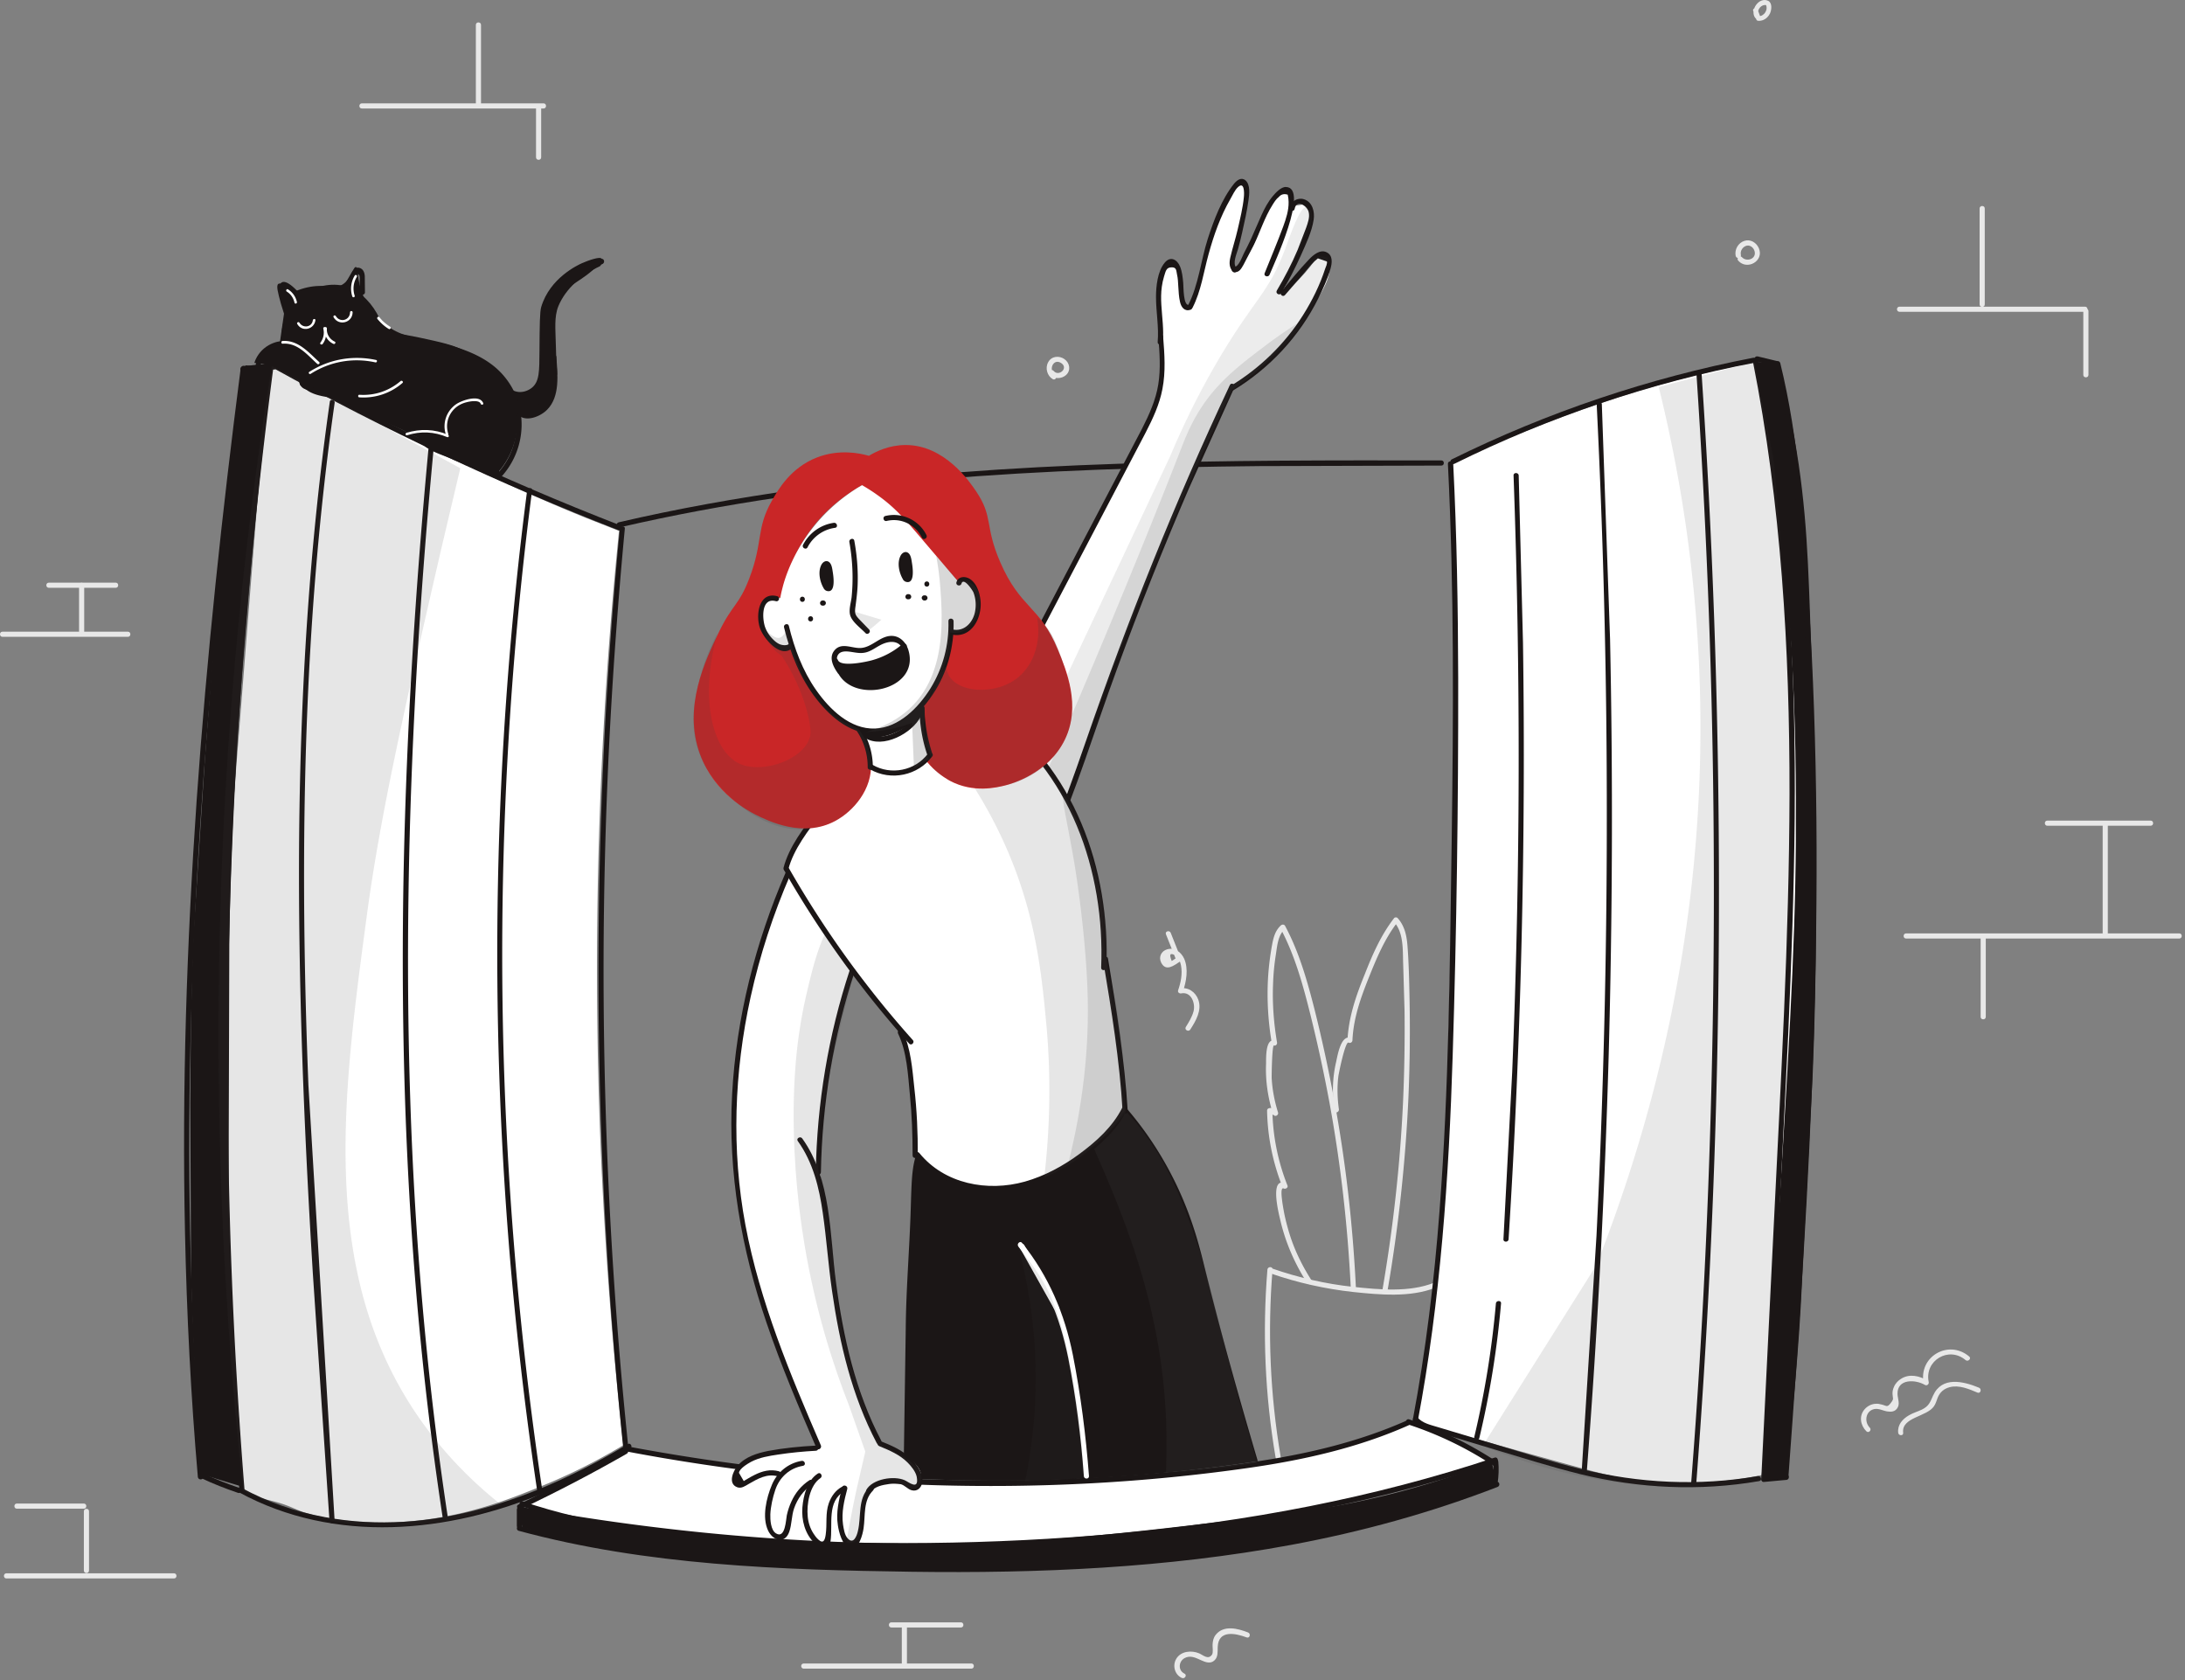 <svg xmlns="http://www.w3.org/2000/svg" width="610" height="469" fill="none"  xmlns:v="https://vecta.io/nano"><rect width="100%" height="100%" fill="#808080" stroke="none"/><style><![CDATA[.B{fill:#fff}.C{fill:#1b1616}.D{fill:#3f3f3f}.E{opacity:.13}]]></style><g fill="#e8e8e8"><path d="M532.131 261.99h76.276c.91 0 .91-1.435 0-1.435h-76.276c-.91 0-.91 1.435 0 1.435z"/><path d="M552.947 261.655v22.203c0 .909 1.435.909 1.435 0v-22.203c0-.91-1.435-.91-1.435 0zm35.506-.719v-31.008c0-.909-1.435-.909-1.435 0v31.008c0 .957 1.435.957 1.435 0z"/><path d="M571.561 230.504h28.855c.91 0 .91-1.436 0-1.436h-28.855c-.909 0-.909 1.436 0 1.436zM552.66 58.187v26.797c0 .909 1.435.909 1.435 0V58.187c0-.909-1.435-.909-1.435 0z"/><path d="M530.313 87.04h51.776c.909 0 .909-1.436 0-1.436h-51.776c-.958 0-.958 1.436 0 1.436z"/><path d="M581.61 86.85v17.801c0 .909 1.436.909 1.436 0V86.85c0-.909-1.436-.909-1.436 0zM101.029 30.288h50.723c.909 0 .909-1.436 0-1.436h-50.723c-.91 0-.957 1.436 0 1.436z"/><path d="M149.646 30.145v13.782c0 .909 1.436.909 1.436 0V30.145c0-.957-1.436-.957-1.436 0zm-15.36-1.149V6.936c0-.909-1.436-.909-1.436 0v22.06c0 .957 1.436.957 1.436 0zM.682 177.77H35.71c.909 0 .909-1.436 0-1.436H.682c-.909 0-.909 1.436 0 1.436z"/><path d="M22.072 163.367v12.921c0 .909 1.436.909 1.436 0v-12.921c0-.909-1.436-.909-1.436 0z"/><path d="M13.65 164.083h18.662c.909 0 .909-1.436 0-1.436H13.65c-.957 0-.957 1.436 0 1.436zm210.742 301.712h46.8c.909 0 .909-1.436 0-1.436h-46.8c-.957 0-.957 1.436 0 1.436z"/><path d="M253.199 464.357V454.26c0-.909-1.435-.909-1.435 0v10.097c0 .957 1.435.957 1.435 0z"/><path d="M248.844 454.309h19.429c.909 0 .909-1.436 0-1.436h-19.429c-.909 0-.909 1.436 0 1.436zM1.782 440.622h46.8c.909 0 .909-1.435 0-1.435h-46.8c-.909 0-.909 1.435 0 1.435zm21.63-18.757v16.557c0 .91 1.436.91 1.436 0v-16.557c0-.909-1.436-.909-1.436 0zm0-2.154H4.701c-.909 0-.909 1.436 0 1.436h18.71c.909 0 .909-1.436 0-1.436zm498.574-21.198c-1.579-1.579-1.196-4.641 1.244-5.168 1.292-.287 2.537.527 3.781.67.957.144 1.962.048 2.584-.813.957-1.244.191-2.68.143-4.068-.095-4.354 5.073-4.067 7.657-2.536.574.335 1.196-.239 1.052-.813-1.244-5.982 5.599-10.097 10.289-6.126.717.575 1.722-.43 1.005-1.004-5.791-4.881-14.26.095-12.681 7.56.335-.287.717-.526 1.052-.813-2.201-1.34-5.024-2.01-7.369-.527-.861.527-1.627 1.34-2.01 2.297-.287.67-.43 1.292-.382 2.01.047 1.292.478 1.196-.479 2.441-1.053 1.387-1.148.765-2.632.43-.526-.143-1.005-.239-1.579-.191-1.196.048-2.297.622-3.063 1.483-1.674 1.867-1.244 4.498.431 6.173.622.67 1.627-.335.957-1.005zm9.331 1.435c-.526-4.354 6.604-4.402 8.614-7.417.526-.766.717-1.627 1.052-2.44.622-1.484 1.723-2.441 3.35-2.872 2.632-.669 5.36.527 7.752 1.532.861.335 1.244-1.053.383-1.388-4.402-1.818-10.336-3.206-12.777 2.153-.861 1.914-1.148 2.967-3.158 3.972-1.196.574-2.44.909-3.589 1.579-1.818 1.053-3.254 2.68-3.015 4.881.096.909 1.532.909 1.388 0zM325.504 260.794l2.871 7.226c.096-.288.24-.527.335-.814l-1.579 1.053c-.813-1.914-.478-2.393 1.053-1.531.909.574 1.34 1.818 1.531 2.823.431 2.297-.048 4.689-.813 6.891-.192.574.383.957.861.861 2.871-.574 4.02 2.871 3.446 5.024-.431 1.58-1.292 2.967-2.154 4.355-.478.766.766 1.483 1.244.718 1.532-2.393 3.302-5.36 2.249-8.327-.813-2.201-2.823-3.588-5.168-3.158l.862.862c.957-2.776 1.579-6.269.383-9.092-.814-1.867-2.68-3.302-4.786-2.68-1.627.478-2.44 2.105-1.675 3.685 1.292 2.631 3.542.861 5.216-.24.24-.143.431-.526.335-.813l-2.871-7.226c-.287-.813-1.675-.478-1.34.383zm-30.913-156.19c-2.01-1.196-.574-4.737 1.675-3.254 2.153 1.436-.718 3.876-2.105 2.201-.575-.718-1.58.287-1.005 1.005 1.1 1.34 3.206 1.244 4.45.144 1.436-1.292 1.053-3.398-.431-4.451s-3.636-.861-4.546.862c-.909 1.627-.287 3.828 1.292 4.737.718.431 1.436-.766.67-1.244z"/><path d="M491.107 4.291c-.956-1.347.695-3.39 2.216-2.782-.13-.087-.26-.217-.391-.304.826 1.434-.391 3.39-1.999 3.303.217.174.435.304.608.478l-.825-2.26c-.305-.782-1.565-.435-1.261.348l.826 2.26c.087.304.304.478.609.478 1.39.087 2.607-.782 3.216-1.999.478-.956.739-2.955-.435-3.564-2.564-1.26-5.215 2.564-3.694 4.694.478.695 1.608.043 1.13-.652zm-5.106 66.815c-.239-1.101.574-2.297 1.675-2.536 1.005-.191 1.914.622 2.153 1.531.623 2.153-2.201 3.158-3.541 1.675-.622-.67-1.627.335-1.005 1.005 2.489 2.775 7.274.048 5.743-3.493-.67-1.579-2.345-2.584-4.02-2.058-1.77.574-2.823 2.44-2.44 4.259.287.909 1.674.526 1.435-.383zM330.672 467.18c-1.818-.861-1.675-3.349 0-4.306 1.627-.91 3.158-.096 4.642.574 1.244.574 2.68 1.1 3.78 0 1.005-.957.814-2.441.861-3.685.192-4.833 4.881-3.876 8.088-2.68.861.335 1.244-1.052.382-1.387-2.823-1.101-6.747-2.154-8.996.622-.67.813-.861 1.77-.909 2.775-.048.67.239 2.154-.144 2.776-1.052 1.579-2.488.143-3.589-.335-2.105-.909-5.12-.67-6.412 1.531-1.1 1.866-.431 4.402 1.531 5.312.862.43 1.58-.814.766-1.197zm23.161-112.786c-1.436 17.562-.67 35.171 2.296 52.542.144.909 1.532.526 1.388-.383-2.919-17.227-3.684-34.741-2.249-52.159.096-.909-1.34-.909-1.435 0z"/><path d="M354.79 355.494c7.465 2.584 15.169 4.307 23.017 5.168 7.369.766 15.839 1.579 22.921-1.196.861-.335.479-1.723-.383-1.388-6.891 2.728-15.265 1.914-22.538 1.149-7.705-.814-15.313-2.584-22.634-5.121-.91-.335-1.245 1.053-.383 1.388z"/><path d="M366.179 357.454c-2.489-3.876-4.546-7.992-5.982-12.394-.67-2.105-1.244-4.211-1.675-6.364-.239-1.292-.478-2.584-.622-3.876 0-.144-.526-3.541.479-3.063.478.239 1.292-.191 1.052-.813-2.631-6.652-4.067-13.638-4.211-20.816l-.717.718c.383.143.717.287 1.1.43.479.574 1.388-.048 1.197-.718-.957-3.062-1.58-6.22-1.771-9.474-.048-.766.096-9.379.622-9.236.574.144.957-.383.861-.861-.909-5.408-1.339-10.911-1.1-16.366a65.15 65.15 0 0 1 .766-8.087c.382-2.44.574-5.407 2.488-7.178l-1.149-.143c4.02 7.56 6.269 15.839 8.327 24.07 2.009 8.087 3.78 16.269 5.311 24.5 3.111 16.988 5.073 34.167 5.934 51.441.048.91 1.483.91 1.436 0-.862-17.37-2.824-34.693-5.982-51.824-1.579-8.518-3.397-16.987-5.503-25.409-2.058-8.087-4.307-16.127-8.278-23.544-.24-.431-.814-.43-1.149-.143-1.627 1.483-2.105 3.445-2.488 5.503-.527 2.919-.909 5.933-1.101 8.9-.383 6.221 0 12.442 1.053 18.615l.861-.862c-2.775-.765-2.44 5.216-2.488 6.556-.191 4.69.526 9.379 1.914 13.877.383-.239.814-.478 1.196-.717-.622-.718-1.148-.957-2.105-.862-.383.048-.718.287-.718.718.144 7.274 1.579 14.404 4.259 21.199.335-.287.718-.527 1.053-.814-4.786-2.297-2.01 8.518-1.627 10.145 1.435 6.221 4.019 12.154 7.465 17.514.574.861 1.818.143 1.292-.622z"/><path d="M373.787 309.651c-.431-3.063-.526-6.173-.143-9.236.095-.765 1.914-9.762 2.823-9.379a.75.75 0 0 0 1.1-.622c.288-6.125 2.202-11.58 4.451-17.227 2.249-5.598 4.45-11.006 8.183-15.839h-1.005c2.727 3.111 2.392 7.848 2.536 11.724l.383 13.064c.095 8.565-.048 17.131-.431 25.696-.814 17.514-2.776 34.981-5.742 52.255-.144.91 1.244 1.292 1.387.383 3.111-17.992 5.073-36.224 5.886-54.504a440.59 440.59 0 0 0 .287-27.563c-.095-4.594-.191-9.187-.526-13.781-.191-3.015-.67-5.982-2.775-8.327-.24-.287-.766-.287-1.005 0-3.685 4.786-5.982 10.049-8.183 15.648-2.441 6.03-4.498 11.868-4.833 18.471.383-.191.718-.43 1.1-.622-2.919-1.292-3.876 4.929-4.259 6.604-1.052 4.498-1.148 9.044-.478 13.59-.048.957 1.34.574 1.244-.335zM356.8 408.132a71.86 71.86 0 0 0 46.034-.67c.861-.287.478-1.675-.383-1.388a70.83 70.83 0 0 1-45.269.67c-.909-.287-1.292 1.101-.382 1.388z"/><path d="M400.537 358.987l1.723 23.256c.526 7.896.717 15.887-.575 23.735-.143.909 1.244 1.292 1.388.382 1.292-7.704 1.196-15.456.67-23.208l-1.771-24.165c-.047-.91-1.483-.91-1.435 0z"/></g><path d="M145 420.421l29.334-15.63 18.472 2.82c15.122 2.103 39.479 5.497 70.297 6.405s53.931-1.052 62.736-1.912c21.199-2.007 34.024-4.732 44.504-7.552 9.523-2.581 17.371-5.401 22.969-7.552a105.69 105.69 0 0 1 15.17 6.405c3.111 1.625 5.982 3.298 8.518 4.971-8.996 2.581-21.103 5.879-35.507 9.225-30.34 7.074-53.596 10.42-58.478 11.137-27.898 3.967-67.665 9.559-117.672 3.776A390.01 390.01 0 0 1 145 420.421z" class="B"/><g class="C"><path d="M145 420.544l.764 5.765c3.583.969 8.838 2.352 15.334 3.736 12.42 2.675 25.031 4.52 41.511 5.765 60.858 4.612 109.487.507 109.487.507 24.314-2.075 47.912-4.197 78.389-12.775 11.465-3.228 20.827-6.503 27.515-9.039L416.424 408a232.56 232.56 0 0 1-8.026 2.998c-23.024 8.117-41.989 10.792-58.899 12.775-37.164 4.427-55.746 6.595-83.022 7.01-31.05.507-72.705-1.291-121.477-10.239z"/><path d="M144.287 421.386v4.594c0 .909 1.436.909 1.436 0v-4.594c0-.957-1.436-.957-1.436 0z"/><path d="M144.813 427.321c35.746 9.666 73.071 10.91 109.869 11.436 35.363.479 70.966-1.052 105.802-7.513 19.62-3.636 38.952-8.948 57.615-16.174.861-.335.478-1.722-.383-1.387-32.923 12.776-67.903 19.284-103.074 22.012-35.459 2.727-71.253 2.105-106.711-.048-21.199-1.34-42.206-4.115-62.735-9.666-.909-.287-1.292 1.1-.383 1.34z"/><path d="M418.099 414.065c.287-2.01.383-4.068.191-6.077-.096-.91-1.531-.91-1.435 0 .143 1.914.143 3.828-.144 5.694-.143.861 1.244 1.292 1.388.383zm-272.663 7.179c10.049-4.786 19.906-9.906 29.573-15.457.813-.478.095-1.675-.718-1.244-9.666 5.503-19.524 10.671-29.573 15.456-.861.383-.144 1.627.718 1.245z"/><path d="M174.625 405.115c57.088 10.863 116.425 12.873 173.992 4.642 15.312-2.201 30.53-5.599 44.694-11.915.861-.383.096-1.627-.718-1.244-12.729 5.646-26.319 8.948-40.052 11.101-13.973 2.202-28.09 3.542-42.206 4.451a543.68 543.68 0 0 1-86.039-1.388c-16.557-1.579-32.97-3.972-49.288-7.034-.909-.144-1.292 1.244-.383 1.387z"/><path d="M393.024 397.602a99.04 99.04 0 0 1 23.974 11.581c.765.526 1.483-.718.718-1.244-7.561-4.977-15.696-8.901-24.309-11.724-.91-.287-1.292 1.1-.383 1.387z"/><path d="M145.531 420.476c16.892 5.694 34.502 8.374 52.207 9.809 17.945 1.436 36.033 1.867 54.025 1.867 35.746 0 71.588-2.441 106.807-8.853 20.002-3.637 39.813-8.566 59.098-15.026.861-.287.478-1.675-.383-1.387-33.927 11.293-69.195 17.896-104.797 21.15-35.411 3.254-71.204 3.446-106.711 1.34-20.289-1.244-40.626-3.78-59.959-10.288-.765-.287-1.148 1.101-.287 1.388zm27.563-273.284c58.476-13.542 118.674-16.509 178.49-17.083l50.819-.144c.909 0 .909-1.435 0-1.435-60.007-.096-120.301-.144-179.877 8.135-16.749 2.344-33.353 5.311-49.815 9.139-.909.24-.526 1.627.383 1.388z"/></g><path d="M405.433 128.861c.622 22.221 1.005 47.979.861 76.604-.096 16.631-.239 8.698-1.723 77.896-.861 39.855-1.101 54.861-3.924 77.895-1.819 15.005-4.02 27.335-5.647 35.698l34.456 9.557c15.984 4.445 20.243 5.639 26.608 6.547 9.858 1.338 21.87 1.529 35.748-1.29 5.121-41.863 7.944-77.561 9.571-104.896 5.839-96.054.383-140.306-1.722-155.838-2.872-20.931-6.413-38.135-9.141-50.034-10.241 1.959-18.568 4.062-24.406 5.639-20.052 5.496-35.94 11.947-49.244 17.395l-11.437 4.827zM74.984 102l-1.185 13.541-13.082 164.443c-1.327 31.182-1.422 76.381 5.166 132.594.521 1.145 1.469 2.718 3.176 4.005 2.228 1.669 4.266 1.621 8.295 2.766 3.176.906 4.835 1.812 6.352 2.384 4.361 1.716 14.125 3.671 26.544 3.194 17.822-.715 31.52-6.198 41.568-10.346 9.433-3.862 16.969-8.01 22.183-11.157-2.939-26.557-5.119-54.592-6.351-84.01a1218.44 1218.44 0 0 1 5.166-171.213l-9.101-3.576c-6.446-2.623-21.898-8.964-49.105-22.314-10.759-5.245-24.22-12.063-39.625-20.311z" class="B"/><g class="C"><path d="M490 101l2.367 12.702c1.287 7.401 4.168 24.925 6.278 47.941 2.161 23.97 2.676 44.599 2.727 61.025.155 33.329-1.183 57.777-4.682 114.791L492.007 413l6.278-.382c1.029-7.927 2.419-19.721 3.499-34.141.823-10.41 1.184-18.002 1.544-26.168l2.727-52.286c1.235-30.13.978-53.289.772-74.108-.154-14.373-.617-27.982-1.544-55.2-.669-18.527-1.338-34.953-5.866-56.297-1.184-5.444-2.316-9.98-3.139-13.084L490 101zm-421.535 1l-1.357 7.423c-1.498 9.146-1.872 16.042-2.012 18.293-1.03 16.282-3.089 24.232-6.084 60.388l-1.825 24.04-3.182 49.038c-.655 14.989-.749 25.572-.889 46.739l.234 48.799c.374 13.792 1.123 32.516 2.948 54.832L67.623 415c-.047-2.155-.187-6.034-.468-10.871-1.123-21.502-2.948-30.217-3.37-48.128-.14-5.507-.047-9.146 0-14.366l.234-78.873c.562-39.7 3.183-70.731 5.429-97.166 2.106-24.998 4.493-46.404 6.552-63.165L68.465 102zm335.756 27.487c1.771 35.123 1.532 70.343 1.053 105.466-.526 34.358-.765 68.812-3.397 103.122-1.484 19.524-3.829 39-7.465 58.285-.192.909 1.196 1.292 1.387.382 6.365-33.736 8.709-68.046 9.762-102.308 1.101-34.98 1.579-70.056 1.532-105.084-.048-19.955-.383-39.909-1.388-59.863-.096-.91-1.531-.91-1.484 0z"/><path d="M405.992 129.487c26.558-13.159 54.743-22.634 83.838-28.233.909-.191.526-1.579-.383-1.387-29.19 5.646-57.519 15.217-84.173 28.376-.813.431-.095 1.675.718 1.244z"/><path d="M489.351 100.822c7.896 39.766 10.288 80.392 10.24 120.875-.095 40.484-2.488 80.871-4.45 121.306l-3.445 69.865c-.048.909 1.388.909 1.435 0l6.078-123.794c1.818-40.484 2.967-81.062.239-121.498-1.531-22.538-4.259-44.981-8.661-67.089-.24-.957-1.627-.574-1.436.335zm-94.7 295.826c2.153 2.488 5.981 2.967 8.996 3.876l12.394 3.732c8.326 2.489 16.605 5.12 25.027 7.226 16.461 4.02 33.353 4.833 50.053 1.962.909-.144.527-1.531-.383-1.388-16.461 2.823-33.113 2.01-49.288-1.962-7.704-1.866-15.264-4.259-22.825-6.556l-17.227-5.168c-2.01-.622-4.259-1.052-5.694-2.727-.67-.67-1.675.335-1.053 1.005z"/><path d="M490.308 100.871l5.359 1.292c.91.239 1.292-1.149.383-1.388l-5.359-1.292c-.909-.191-1.292 1.196-.383 1.388z"/><path d="M495.572 101.685c4.785 19.332 6.077 39.526 7.465 59.384 1.435 20.29 2.201 40.627 2.536 61.012.574 40.435-.814 80.871-3.111 121.258l-4.594 68.621c-.047.909 1.388.909 1.436 0 3.015-40.675 5.742-81.35 7.034-122.12 1.292-40.674 1.197-81.445-1.387-122.119-1.388-22.108-2.632-44.79-7.944-66.371-.287-.957-1.675-.575-1.435.335z"/><path d="M492.461 413.682l6.269-.574c.909-.096.909-1.531 0-1.435l-6.269.574c-.909.095-.909 1.531 0 1.435zM173.046 147.623a1285.65 1285.65 0 0 0-5.742 99.725c-.622 33.449.048 66.945 2.058 100.346 1.1 18.758 2.679 37.469 4.594 56.131.095.909 1.531.909 1.435 0-3.445-33.114-5.599-66.371-6.46-99.676-.861-33.449-.431-66.946 1.34-100.347a1380.4 1380.4 0 0 1 4.163-56.179c.144-.909-1.292-.909-1.388 0z"/><path d="M76.384 102.785c31.056 17.275 63.309 32.396 96.423 45.269.861.335 1.244-1.053.383-1.388-33.019-12.824-65.127-27.898-96.088-45.125-.814-.478-1.531.766-.718 1.244z"/><path d="M74.901 102.449c-5.312 40.484-8.996 81.206-11.006 122.024s-2.297 81.684-.957 122.502a1498.43 1498.43 0 0 0 3.876 68.716c.096.91 1.531.91 1.436 0-3.254-40.722-4.785-81.588-4.689-122.406.096-40.866 1.914-81.684 5.359-122.407 1.962-22.873 4.45-45.651 7.417-68.429.096-.909-1.34-.909-1.436 0z"/><path d="M66.766 416.6c26.654 14.499 58.572 11.389 85.656-.096 8.135-3.445 15.983-7.608 23.544-12.154.765-.479.047-1.723-.718-1.244-25.218 15.265-54.791 25.936-84.603 20.385-8.087-1.484-15.935-4.211-23.161-8.135-.766-.431-1.531.813-.718 1.244z"/><path d="M56.191 412.629c3.35 1.579 6.795 2.919 10.288 4.115.861.287 1.244-1.1.383-1.387-3.398-1.149-6.699-2.441-9.953-3.972-.861-.383-1.579.861-.718 1.244z"/><path d="M67.197 102.785c-5.168 40.1-9.475 80.296-12.298 120.636-2.775 40.148-4.115 80.392-3.254 120.636.479 22.777 1.627 45.555 3.589 68.237.096.909 1.531.909 1.436 0-3.445-40.244-4.45-80.631-3.493-121.019.909-40.244 3.685-80.44 7.656-120.54l7.8-67.998c.144-.862-1.292-.862-1.436.048z"/><path d="M68.01 103.789c2.776-.574 5.551-.766 8.422-.622.909.048.909-1.388 0-1.436-2.967-.143-5.886.096-8.805.67-.909.191-.526 1.579.383 1.388zm354.539 28.951c2.01 55.509 1.914 111.066-.383 166.575l-2.44 46.608c-.048.909 1.387.909 1.435 0 3.494-55.413 4.833-110.97 4.02-166.526l-1.196-46.657c-.048-.909-1.484-.909-1.436 0zm23.208-19.907c1.914 38.617 2.871 77.33 2.823 115.995a2344.28 2344.28 0 0 1-2.871 115.994l-4.115 65.51c-.048.909 1.388.909 1.436 0 2.966-38.569 4.976-77.186 6.077-115.851 1.053-38.665 1.196-77.377.383-116.042l-2.297-65.606c-.048-.909-1.484-.909-1.436 0zm27.85-8.517c2.68 40.148 4.307 80.392 4.738 120.683.43 40.436-.24 80.823-2.058 121.211-1.005 22.634-2.393 45.268-4.163 67.854-.048.91 1.387.91 1.435 0 3.063-40.148 5.073-80.392 5.886-120.636.814-40.387.527-80.822-.909-121.258-.814-22.634-1.962-45.268-3.493-67.902-.048-.909-1.484-.909-1.436.048zM417.62 363.867c-1.1 12.538-3.11 24.979-6.029 37.23-.191.909 1.148 1.292 1.388.382 2.966-12.393 4.976-24.931 6.077-37.612.096-.909-1.34-.909-1.436 0zM92.08 112.116c-5.742 40.148-8.183 80.727-8.566 121.258-.335 40.77 1.34 81.492 3.828 122.167l4.642 69.003c.048.909 1.484.909 1.436 0l-7.321-121.641c-1.579-40.483-1.818-81.062.526-121.545 1.34-23.017 3.541-46.034 6.795-68.859.191-.862-1.196-1.293-1.34-.383zm27.515 13.4c-3.636 38.808-6.077 77.76-6.89 116.76-.766 38.952.143 77.903 3.349 116.76 1.771 21.581 4.259 43.067 7.513 64.457.144.909 1.532.526 1.388-.383-5.838-38.569-9.188-77.521-10.432-116.521-1.244-38.473-.526-77.042 1.579-115.467 1.197-21.869 2.871-43.738 4.929-65.558.096-.957-1.34-.957-1.436-.048zm27.563 11.436c-4.69 36.224-7.417 72.687-8.135 109.199s.526 73.07 3.733 109.438c1.818 20.29 4.211 40.484 7.225 60.629.144.91 1.532.527 1.388-.382-5.407-36.081-8.853-72.401-10.336-108.817-1.484-36.32-.957-72.736 1.483-109.056a1006.2 1006.2 0 0 1 6.03-61.059c.191-.862-1.244-.862-1.388.048z"/></g><g class="D"><path opacity=".12" d="M463.078 108.032a398.98 398.98 0 0 1 11.158 75.53c3.623 72.421-13.574 131.592-28.548 169.573L414 403.504c10.289 4.401 25.553 9.519 44.585 11.05 13.139 1.052 24.539.096 33.427-1.339l1.788-36.211 5.796-121.882c.87-29.992.725-73.043-4.444-126.761L489.79 101l-26.712 7.032z"/><path d="M128.501 130.71l-5.319 22.537c-9.774 42.491-16.961 73.738-20.794 102.495-6.804 50.674-13.368 99.768 14.614 140.058 8.145 11.723 17.057 19.618 22.998 24.308-5.75 2.249-12.889 4.306-21.226 5.311-23.19 2.727-41.78-4.785-50.884-9.283a1171.27 1171.27 0 0 1-6.612-101.634A1179.11 1179.11 0 0 1 75.892 102l52.609 28.71z" class="E"/></g><g class="C"><path d="M77.698 79.248c-.626.475-.145 2.329.723 5.513l.867 2.804-1.108 7.699c-.771.095-2.747.523-4.578 2.091-1.687 1.473-2.361 3.184-2.602 3.944 1.542.143 3.421.475 5.445 1.093 2.939.903 5.252 2.139 6.939 3.184 0 .571.096 1.664.867 2.472.675.665 1.494.76 1.976.855l6.457 1.236 5.445 3.041c7.999 4.278 10.89 4.99 18.889 9.173 5.156 2.708 4.723 2.803 8.337 4.514 5.541 2.662 10.312 4.23 13.54 5.133 1.349-1.473 3.518-4.325 4.723-8.459.963-3.28.915-6.131.722-7.984.82.427 2.121.902 3.614.712 3.855-.427 6.313-4.752 7.084-7.841.674-2.709.048-4.42-.482-7.604-1.205-7.129-2.265-13.497.723-17.537 2.505-3.374 7.661-4.943 11.806-9.457.385-.428 1.108-1.236.867-1.616-.434-.713-3.807.523-5.445 1.236-1.06.475-9.011 4.087-11.42 12.261-.386 1.283-.434 4.99-.482 12.356-.049 5.371.048 8.412-2.121 10.171-1.108.903-2.746 1.425-4.24 1.093-2.217-.475-3.277-2.614-4.24-4.04-2.506-3.754-6.072-5.322-10.457-7.461-3.421-1.663-6.361-2.281-12.288-3.564-5.589-1.188-7.276-1.046-9.685-2.804-2.699-1.996-4.192-4.8-4.963-6.368-.771-1.473-1.976-3.802-2.506-7.129-.289-1.948-.241-3.327-.723-3.422-.867-.19-1.301 3.754-4.24 5.133-1.783.856-2.939.048-6.071.143-2.024.048-4.337.475-6.939 1.616-.867-.618-3.566-2.804-4.433-2.186z"/><path d="M80.165 95.225c-1.005-7.896 6.173-15.074 14.117-14.26 7.513.766 12.49 9.905 12.251 16.748-.048.909 1.387.909 1.435 0 .239-7.561-5.407-17.514-13.686-18.184-8.709-.718-16.653 6.986-15.552 15.696.144.861 1.579.909 1.436 0z"/><path d="M80.021 100.202c2.919 5.694 9.188 9.714 15.743 8.852 5.981-.813 11.054-5.646 11.963-11.628.144-.909-1.244-1.292-1.388-.383-.813 5.455-5.311 9.858-10.767 10.576-5.982.813-11.628-2.919-14.308-8.135-.431-.814-1.675-.096-1.244.718z"/><path d="M85.19 107.14c-.144-1.819 5.025-2.584 6.317-2.871 2.345-.527 4.737-.814 7.13-.814 4.45 0 8.709 1.149 12.49 3.493.765.479 1.531-.765.717-1.244-4.88-3.015-10.575-4.067-16.222-3.541a38.72 38.72 0 0 0-8.709 1.866c-1.531.527-3.35 1.197-3.206 3.111.096.909 1.579.909 1.484 0zm20.576-16.557c3.015 3.637 7.896 4.498 12.25 5.455 5.791 1.34 11.772 2.536 16.844 5.742 10.48 6.604 12.442 21.007 4.164 30.243-.623.67.382 1.723 1.004 1.005 7.37-8.183 7.561-20.72-.047-28.855-4.02-4.307-9.762-6.556-15.361-8.04-5.694-1.483-13.877-1.723-17.897-6.604-.526-.67-1.531.335-.957 1.053zm33.496 25.027c-2.392-3.158-6.603-4.259-10.288-2.728-4.546 1.867-4.785 7.465-4.259 11.724.096.909 1.532.909 1.436 0-.431-3.35-.479-8.518 2.967-10.192 2.967-1.484 6.843-.718 8.852 1.962.575.717 1.819-.001 1.292-.766z"/><path d="M125.96 123.937c-2.632-2.01-5.36-3.733-8.757-2.823-.383.095-.575.526-.479.861.861 3.35 6.125 4.737 8.901 5.934 4.259 1.866 8.613 3.445 13.015 4.833.862.287 1.245-1.101.383-1.388-3.541-1.101-6.986-2.297-10.432-3.733-1.866-.765-3.684-1.579-5.503-2.44-1.627-.766-4.546-1.675-5.024-3.589-.144.287-.335.574-.479.861 2.967-.813 5.408.957 7.609 2.68.766.622 1.483-.622.766-1.196zm-42.063-16.941c1.866 3.062 5.647 3.588 8.948 4.067 4.881.718 9.762.718 14.643.191.909-.095.909-1.531 0-1.435-3.924.431-7.848.526-11.772.143-3.302-.335-8.613-.526-10.623-3.684-.431-.814-1.675-.096-1.196.718zm-11.149-4.88c.622-3.349 3.541-5.072 6.795-5.216-.239-.191-.478-.335-.67-.526.239 1.148.574 2.249 1.053 3.302.335.861 1.723.478 1.388-.383a26.41 26.41 0 0 1-1.053-3.302c-.048-.287-.383-.526-.67-.526-3.828.192-7.465 2.297-8.183 6.269-.191.909 1.196 1.292 1.34.382zm8.326-14.836c-.718-2.058-1.244-4.211-1.436-6.412 0-.192-.048-.383-.048-.574-.048-.431 0-.383.191.144l1.292.957c.718.622 1.388 1.292 1.962 2.01.622.718 1.627-.335 1.005-1.005-.814-.957-4.211-4.881-5.647-3.35-.718.766-.191 2.536-.048 3.397.239 1.77.718 3.541 1.292 5.216.383.861 1.77.526 1.436-.383zm16.174-6.699l1.34-2.297.526-.957c.287-.478.287-.909.861-.766.67.144.431 1.723.431 2.297l.047 2.728c0 .909 1.436.909 1.436 0l-.048-4.45c-.048-.957-.383-2.01-1.435-2.345-.957-.287-1.627.335-2.106 1.053l-2.297 3.972c-.478.861.766 1.579 1.244.766zm45.843 31.297c.287 3.637 4.355 4.833 7.178 3.062 4.163-2.584 5.072-8.422 4.546-12.824-.718-6.029-2.154-11.628-.096-17.61 1.962-5.694 6.843-10.336 13.016-10.719.909-.048.909-1.483 0-1.436-8.422.526-14.164 7.704-15.361 15.648-.717 4.737.335 9.14.957 13.782.383 3.063.192 5.982-1.196 8.805-.622 1.196-1.483 2.392-2.632 3.158-1.77 1.101-4.833.766-5.024-1.818 0-.957-1.436-1.005-1.388-.048z"/><path d="M143.856 114.46c1.484 3.972 6.652 2.202 8.901-.095 3.685-3.733 2.871-9.954 2.584-14.691-.048-.909-1.483-.909-1.436 0 .192 3.015.479 6.269-.047 9.283-.24 1.436-.766 2.776-1.723 3.924-1.053 1.292-5.647 4.546-6.891 1.197-.335-.862-1.723-.479-1.388.382z"/><path d="M167.783 72.304c-5.455 2.105-10.958 5.072-13.16 10.815-2.536 6.604-.717 13.782-.861 20.625 0 .909 1.436.909 1.436 0 .143-5.982-1.292-12.107.143-18.041 1.579-6.508 6.987-9.762 12.825-12.011.861-.335.478-1.723-.383-1.388z"/><path d="M166.682 73.115c-5.024 2.297-9.618 6.317-11.963 11.437-1.244 2.68-1.053 5.647-1.053 8.566 0 3.732.144 7.512.431 11.245.048.909 1.483.909 1.436 0-.192-3.015-.335-5.982-.383-8.996-.048-3.158-.479-6.891.718-9.858 2.057-5.025 6.699-8.9 11.532-11.15.861-.383.144-1.627-.718-1.244z"/></g><g class="B"><path d="M82.988 90.439c1.34 2.345 4.737 1.531 5.072-1.053.048-.478-.67-.431-.718 0-.239 1.962-2.728 2.345-3.733.718-.239-.431-.861-.048-.622.335zm10.145-1.866c1.483 2.536 5.264 1.531 5.312-1.388 0-.479-.718-.479-.718 0-.048 2.249-2.823 2.967-3.972 1.053-.239-.431-.861-.096-.622.335zm-2.871 3.159c.335 1.388.048 2.775-.813 3.924-.287.383.335.718.622.383.957-1.292 1.244-2.919.909-4.498-.143-.431-.861-.239-.718.191z"/><path d="M90.549 91.684c-.144 1.818.861 3.541 2.536 4.307.431.191.766-.431.383-.622-1.435-.67-2.345-2.106-2.201-3.685 0-.478-.718-.478-.718 0zm-11.676 4.257c4.211-.335 6.891 3.111 9.714 5.647.335.287.861-.191.526-.526-2.967-2.68-5.838-6.173-10.24-5.886-.431.048-.431.766 0 .766zm7.848 8.424c5.407-3.446 11.82-4.594 18.088-3.207.43.096.622-.574.191-.67-6.46-1.387-13.064-.239-18.614 3.302-.431.192-.048.814.335.575zm13.59 6.553a16.59 16.59 0 0 0 12.059-4.019c.335-.288-.144-.814-.527-.527-3.254 2.776-7.273 4.115-11.532 3.828-.431 0-.431.718 0 .718zm-1.292-33.972a7.03 7.03 0 0 0-.67 5.79c.144.431.813.239.67-.191-.574-1.771-.383-3.637.574-5.216.287-.431-.335-.814-.574-.383zm-18.95 4.449c1.148.718 1.866 1.818 2.153 3.11.096.431.766.239.67-.191-.335-1.483-1.196-2.727-2.488-3.541-.383-.239-.718.383-.335.622zm25.314 7.657c.909 1.101 1.962 2.058 3.158 2.776.383.239.766-.383.383-.622-1.148-.718-2.201-1.627-3.015-2.68-.335-.335-.813.192-.526.526zm29.525 23.494c-1.005-2.536-5.838-.813-7.417.191-2.823 1.867-4.067 5.36-3.015 8.566.144.431.814.239.67-.191-.813-2.537-.143-5.264 1.867-7.13.861-.814 2.009-1.388 3.158-1.675.813-.239 3.589-.766 4.02.383.191.478.861.287.717-.144z"/><path d="M125.051 121.352c-3.733-1.579-7.705-1.722-11.581-.526-.43.144-.239.813.192.67 3.78-1.196 7.56-1.005 11.197.526.431.192.622-.526.192-.67z"/></g><path d="M256.501 320.371c-1.962 4.689-1.962 8.182-2.249 17.179-.335 11.101-1.292 22.155-1.388 33.209l-.622 41.823c15.313.862 32.253 1.053 50.628.144 17.514-.862 33.688-2.632 48.283-4.833-6.891-23.304-11.437-40.292-14.691-53.451-1.722-7.035-4.258-17.562-11.245-29.86a95.87 95.87 0 0 0-10.719-15.217c-.765-.67-17.657-14.883-37.181-8.183-.957.383-15.169 5.551-20.816 19.189z" class="C"/><g class="B"><path d="M284.686 348.268l9.571 17.084c.43.813 1.674.095 1.244-.718l-9.571-17.084c-.43-.813-1.675-.095-1.244.718z"/><path d="M284.303 347.98c7.37 9.188 11.628 19.667 13.925 31.152 2.154 10.862 3.541 21.868 4.355 32.922.048.91 1.483.91 1.435 0-.861-11.341-2.296-22.682-4.498-33.831-2.297-11.533-6.795-22.06-14.164-31.248-.574-.766-1.627.287-1.053 1.005z"/></g><g class="D"><path opacity=".19" d="M295.836 300.082c1.675 3.349 4.067 8.278 6.747 14.212 7.8 17.322 15.887 35.602 20.194 58.093 1.77 9.092 3.445 22.251 2.727 38.664 4.02-.191 8.279-.526 12.729-1.004s8.709-1.053 12.729-1.723l-5.503-19.189c-6.269-23.161-7.13-30.386-12.49-45.651-3.972-11.341-7.656-19.045-12.968-26.415-4.785-6.651-9.283-10.814-14.978-13.733-3.541-1.819-6.843-2.728-9.187-3.254z"/><path opacity=".11" d="M284.399 348.508c1.866 6.986 3.493 15.312 4.259 24.692 1.34 16.221-.383 30.051-2.488 40.387l16.461-1.005c-.574-10.862-1.819-20.002-3.015-26.941-3.015-17.657-6.173-24.213-8.709-28.424a60.76 60.76 0 0 0-6.508-8.709z"/></g><path d="M223.1 238.829c-1.579 1.053-2.536 3.062-4.403 7.034-1.531 3.254-2.249 5.79-3.397 9.571l-3.924 12.968c-1.436 5.407-4.02 14.882-5.455 27.371-1.388 12.107-1.101 21.438-1.053 23.687.526 14.212 3.015 24.788 4.69 31.583 2.966 12.202 6.938 22.347 14.834 42.588l4.163 10.432-3.254.431c-7.226.861-8.231.67-11.15 1.292-3.732.813-7.082 1.627-8.374 4.45-.574 1.292-.813 3.111-.095 3.733.909.765 2.679-.957 5.742-1.962 2.584-.814 4.881-.766 6.46-.527-1.244 2.441-1.962 4.642-2.393 6.221-1.052 3.637-1.866 6.604-.526 8.709.67 1.053 1.962 2.01 3.015 1.723.574-.144 1.1-.67 2.536-4.45 1.388-3.781 1.483-4.977 2.632-6.46 1.005-1.244 2.153-1.914 2.919-2.297-.383 1.196-.814 2.967-1.005 5.12-.096 1.292-.239 2.488 0 4.02.191 1.387.622 4.354 2.823 5.981.383.287 1.962 1.484 2.919.861.814-.478.574-1.818.909-6.125.287-3.636.574-4.641.814-5.216.622-1.674 1.579-2.871 2.297-3.588-.24 3.445-.192 6.316-.096 8.422.191 3.397.526 4.928 1.627 5.885.622.527 1.675 1.053 2.536.67s1.149-1.579 1.388-3.062c1.053-5.599.43-7.226 1.627-10.049.478-1.101 1.005-2.441 2.297-3.398 2.727-2.01 6.603-.813 7.13-.67 2.297.718 3.158 1.962 4.306 1.436.957-.431 1.484-1.818 1.532-2.967.048-2.823-3.063-4.977-5.743-6.747-1.339-.909-3.349-2.106-6.029-3.063-2.345-4.641-5.312-11.389-7.752-19.954-1.627-5.742-2.393-10.145-3.11-14.308-2.537-14.595-1.627-20.194-4.451-34.693a161.54 161.54 0 0 0-1.722-7.848l1.004-10.671c1.58-14.834 2.632-24.118 5.838-35.028 2.537-8.565 5.121-15.6 5.121-15.6 3.254-8.757 4.306-9.953 3.924-12.776-1.34-8.901-15.265-16.653-21.151-12.729z" class="B"/><g class="C"><path d="M219.415 243.375c-8.518 19.668-13.877 40.675-15.025 62.113-1.197 21.868 2.584 43.258 9.666 63.931 4.019 11.819 8.9 23.304 13.877 34.788.383.862 1.579.096 1.244-.718-8.613-19.906-17.035-40.1-21.055-61.442-3.972-21.055-3.158-42.828 1.436-63.74 2.584-11.723 6.316-23.16 11.101-34.166.335-.861-.861-1.627-1.244-.766z"/><path d="M237.264 270.699c-6.029 18.232-9.187 37.325-9.522 56.514 0 .909 1.435.909 1.435 0 .335-19.093 3.493-37.995 9.475-56.131.287-.861-1.101-1.244-1.388-.383z"/><path d="M222.717 318.504c4.259 5.933 5.982 13.015 6.986 20.098 1.053 7.225 1.532 14.547 2.585 21.772 2.105 14.691 5.55 29.334 12.489 42.493.431.814 1.675.096 1.244-.717-7.226-13.686-10.623-28.951-12.633-44.168-1.77-13.351-1.244-28.807-9.427-40.196-.526-.718-1.77 0-1.244.718zm5.025 85.033c-4.451.24-8.901.67-13.256 1.484-3.11.622-6.412 1.627-8.565 4.115-1.244 1.483-2.823 5.024-.096 6.029 1.196.431 2.249-.382 3.254-.957 2.488-1.435 5.072-2.919 8.039-2.105.91.239 1.292-1.149.383-1.388-2.44-.67-4.642-.096-6.843 1.005-.67.335-1.292.67-1.914 1.053-.383.191-.718.43-1.1.67-.431-.766-.91-1.532-1.34-2.297.095-1.197 2.488-2.584 3.349-3.063 2.345-1.244 5.073-1.675 7.657-2.057 3.493-.527 6.986-.862 10.479-1.053.91-.048.91-1.484-.047-1.436z"/><path d="M223.818 407.795c-3.781.622-6.891 3.206-8.327 6.699-1.531 3.637-2.823 9.044-1.052 12.777 1.34 2.823 4.641 3.828 5.885.383.766-2.154.623-4.498 1.388-6.652.957-2.68 2.584-4.976 4.977-6.556.765-.526.048-1.77-.718-1.244-2.249 1.484-3.924 3.494-5.024 5.934-.575 1.244-1.005 2.536-1.292 3.876-.24 1.101-.383 6.652-3.015 5.025-1.484-.91-1.627-3.829-1.579-5.312.095-2.201.67-4.737 1.387-6.843 1.197-3.541 4.02-6.077 7.705-6.699.957-.144.574-1.532-.335-1.388z"/><path d="M228.316 411.338c-2.967 1.914-4.02 6.077-4.307 9.427-.287 3.589.718 7.465 3.398 10.001 1.579 1.483 4.019 2.249 4.45-.527.718-4.641-1.149-11.197 3.924-13.972.813-.431.095-1.675-.718-1.245-1.818 1.005-2.967 2.632-3.685 4.594-1.005 2.871-.43 5.79-.861 8.757-.191 1.34-.574 2.776-2.058 1.388-.526-.479-1.005-1.101-1.387-1.723-.91-1.435-1.436-3.062-1.58-4.737-.335-3.35.527-8.709 3.589-10.719.718-.526 0-1.771-.765-1.244z"/><path d="M235.111 415.165c-.909 3.446-1.771 7.034-1.196 10.623.239 1.723 1.244 5.934 3.445 6.365 2.488.478 3.493-3.924 3.732-5.551.527-3.541-.143-7.8 2.632-10.528.67-.67-.335-1.675-1.005-1.005-3.349 3.302-2.201 8.087-3.206 12.298-.335 1.532-1.292 3.829-2.871 2.058-.861-.909-1.101-2.68-1.292-3.876-.478-3.35.335-6.699 1.196-9.953.192-.909-1.196-1.292-1.435-.431z"/><path d="M245.447 403.681c2.823 1.149 5.742 2.393 7.943 4.594 1.005 1.005 2.249 2.536 2.537 3.972.717 3.972-2.249 1.435-3.35.957-3.015-1.34-8.996-.383-10.719 2.68-.431.813.813 1.531 1.244.717.909-1.674 3.398-2.105 5.12-2.344 1.053-.144 2.249-.24 3.254.047 1.149.335 1.867 1.34 2.967 1.675 1.579.479 2.776-.622 3.015-2.153.431-2.488-1.723-5.264-3.398-6.891-2.344-2.249-5.359-3.493-8.326-4.689-.766-.287-1.101 1.1-.287 1.435z"/></g><path d="M235.781 255.242c-5.503.335-8.805 14.404-10.623 22.204-2.058 8.757-3.924 20.816-3.541 38.378.334 15.695 2.344 27.658 3.014 31.821 3.015 17.897 7.752 32.923 12.394 44.695l4.546 12.872-2.536 10.958c-1.053 4.977-2.01 9.858-2.776 14.547.91.096 2.154.048 3.015-.813 1.101-1.101.957-2.871 1.005-4.403.048-1.435.191-8.374 3.302-10.958 1.914-1.579 4.976-1.579 7.082-.813 2.153.813 3.11 2.392 4.546 1.914 1.101-.335 1.866-1.675 2.01-2.728.478-3.493-6.221-7.082-7.322-7.656-2.153-1.149-3.158-1.292-4.546-2.728-1.722-1.818-2.297-3.972-2.536-4.929-3.972-15.121-5.934-14.164-8.613-31.534-2.01-13.112-.718-12.346-2.776-22.778-1.435-7.369-2.632-10.384-3.014-16.749-.431-6.986.382-12.441 1.244-17.274 3.589-19.763 10.479-43.69 12.154-49.384-1.531-2.393-3.637-4.785-6.029-4.642z" class="D E"/><path d="M326.87 73.331c-1.484-.044-2.626 2.638-2.911 3.357-.428 1.054-1.093 3.113-.607 6.031 0 0 .292 2.009 1.28 14.161.246 2.727.304 6.699-.401 11.677-1.901 5.269-3.709 9.389-4.947 12.071-4.188 9.007-7.003 12.603-12.86 24.007-2.19 4.264-2.38 4.935-4.951 10.205-6.427 13.08-11.144 21.274-15.955 30.043-4.24 7.667-10.193 18.928-17.191 33.397-.332 1.245-1.99 7.9 1.901 13.729 4.13 6.162 12.751 8.916 21.07 6.216 1.288-1.822 3.099-4.65 4.765-8.339 1.618-3.593 2.376-6.37 2.898-8.142s2.613-7.759 6.841-19.828l6.226-16.908 9.127-24.188c3.757-9.484 6.612-16.047 12.226-28.79l10.755-24.001c2.437-1.394 5.781-3.556 9.362-6.675 5.157-4.463 7.732-8.25 12.69-15.441 3.195-4.698 5.625-8.819 4.945-12.933-.098-.574-.341-2.248-1.251-2.485-1.149-.332-2.579 1.968-4.153 3.982-1.622 2.062-4.056 4.748-7.685 7.532 1.235-3.448 2.472-6.131 3.329-7.904 1.952-4.025 3.573-6.613 4.566-11.065 1.089-4.74.082-5.599-.206-5.837-1.294-.954-3.491.87-4.785-.179-1.151-1.002-.152-3.206-1.062-3.73s-2.917 1.06-4.348 2.739c-2.481 2.877-3.048 5.654-3.951 8.336-.855 2.634-2.425 6.227-5.382 10.206-.717.097-1.674.148-2.106-.425-.48-.669.187-1.771.804-3.543.143-.431.048-.192 1.042-4.596l1.656-7.278c.805-3.591 1.184-5.075.414-6.653-.144-.335-.77-1.625-1.679-1.671-1.053-.045-1.862 1.632-2.481 2.925l-4.141 8.767c-1.664 4.55-3.895 11.494-4.224 13.888-.047.287-.14 1.292-.616 2.586-.237.623-.38.862-.523 1.246-1.19 2.683-.18 4.451-1.422 5.411-.143.096-.86.624-1.434.434-.623-.19-.912-1.003-1.254-3.729-.488-3.731-.204-4.833-1.069-6.457-.576-.716-1.297-2.102-2.302-2.148z" class="B"/><g class="C"><path d="M324.628 95.493c.326-3.494-.208-6.89-.409-10.383-.1-1.674-.104-3.397.131-5.073.141-.957.33-1.915.615-2.825.475-1.389.52-2.538 2.051-2.589 1.436-.051 1.342.81 1.585 2.006.241 1.052.292 2.153.343 3.205.099 1.483.151 3.014.489 4.449.339 1.483 1.251 2.724 2.925 2.194.86-.289.522-1.676-.387-1.387-1.673.483-1.544-5.164-1.642-6.121-.147-1.531-.295-3.11-.873-4.544-.818-2.008-2.687-3.008-4.261-1.138-2.052 2.398-2.472 6.706-2.464 9.672.01 4.211.834 8.324.462 12.536-.046.909 1.39.906 1.435-.004z"/><path d="M332.931 85.9c2.381-4.648 3.085-9.913 4.46-14.893 1.47-5.363 3.323-10.632 6.087-15.424.619-1.054 1.238-2.539 2.145-3.355 1.766-1.631 1.774 1.479 1.634 2.819-.28 2.968-1.038 5.984-1.7 8.905-.616 2.681-1.471 5.267-2.086 7.949-.331 1.484-.328 2.776.728 3.922.623.668 1.626-.339 1.002-1.007-1.2-1.289.038-3.876.417-5.265.427-1.58.854-3.16 1.185-4.74.662-2.921 1.325-5.889 1.748-8.905.235-1.58.563-4.356-.827-5.549-1.199-1.002-2.393-.042-3.204.917-3.482 4.363-5.621 10.111-7.331 15.379-1.947 6.082-2.552 12.879-5.504 18.581-.429.767.817 1.481 1.246.667z"/><path d="M344.534 75.966c1.436.14 1.96-.914 2.627-2.064l2.905-5.606c1.761-3.641 2.995-7.616 5.14-11.019.477-.767 1.048-1.725 1.813-2.301.62-.719 1.433-.961 2.486-.628.146.67.243 1.339.245 2.009.053 2.345-.706 4.691-1.514 6.895-1.616 4.359-3.424 8.67-5.184 13.029-.332.862 1.056 1.242 1.389.379.999-2.491 11.28-24.337 4.533-24.464-1.34-.044-2.867 1.634-3.631 2.545-1.336 1.582-2.288 3.403-3.145 5.272l-2.95 6.707c-.619 1.341-1.333 2.731-2 4.025-.428.862-1.473 3.832-2.67 3.739-.957-.045-.954 1.39-.044 1.484z"/><path d="M361.429 58.313c.52-2.777 3.539-.87 3.927.899.338 1.482-.232 2.967-.707 4.356l-2.377 6.179c-1.665 3.928-3.618 7.666-5.81 11.356-.476.815.769 1.529 1.246.715 2.049-3.403 3.859-6.948 5.477-10.541 1.379-3.114 3.046-6.564 3.564-9.962.329-2.154-.3-4.928-2.694-5.688-1.772-.57-3.684.536-4.014 2.355-.142.862 1.247 1.241 1.388.332z"/><path d="M358.714 82.389l5.392-6.187c.954-1.103 1.813-2.301 2.863-3.261l.955-.816 2.491.855c.24.43-.331 1.676-.474 2.059-1.472 4.55-3.614 8.862-6.14 12.888-5.1 8.1-12.118 14.913-20.336 19.862-.812.481-.043 1.723.721 1.243 10.225-6.151 18.625-15.168 23.909-25.853 1.286-2.587 2.523-5.318 3.33-8.095.474-1.628.756-3.83-1.113-4.687-1.82-.857-3.73.823-4.875 2.022-2.721 2.83-5.201 5.995-7.778 8.968-.572.671.435 1.674 1.055 1.002zm-35.333 11.622c.346 4.402.692 8.899-.015 13.303-.707 4.356-2.515 8.38-4.515 12.309l-51.578 98.323c-.428.815.818 1.529 1.246.715l51.34-97.94c2-3.881 3.856-7.857 4.659-12.118.945-4.836.597-9.716.202-14.596.046-.909-1.39-.906-1.339.003z"/><path d="M343.369 107.456c-15.232 32.386-28.5 65.534-40.186 99.347-3.421 9.818-6.842 19.637-10.981 29.17-.381.862.865 1.577 1.246.714 7.089-16.239 12.262-33.24 18.346-49.812 6.226-17.051 12.978-33.96 20.162-50.631l12.659-28.073c.38-.815-.865-1.53-1.246-.715z"/></g><g class="D"><path opacity=".1" d="M364.873 57.73c-1.962-.282-4.574 7.764-6.095 11.787-4.611 12.358-8.531 13.803-18.442 30.576-3.67 6.182-8.719 15.478-13.808 27.598l-45.648 96.92 11.184 13.658 7.935-22.559c6.13-17.003 14.067-38.891 25.293-65.526 4.472-10.538 10.657-24.766 18.606-41.487 2.198-1.393 5.255-3.554 8.597-6.529 4.489-3.935 10.409-9.262 14.455-17.933 1.285-2.683 2.902-6.802 3.749-12.212-.622-.285-1.532-.618-2.537-.424-1.722.339-2.627 2.016-3.342 3.167-2.764 4.266-6.825 7.099-7.352 6.766-.288-.239.522-1.628 2.712-6.132 4.475-9.247 2.615-6.802 4.378-9.916 1-1.773 2.001-3.307 1.661-5.268-.002-.861-.532-2.343-1.346-2.485z"/><path d="M362.036 90.374c-2.389 1.537-5.78 3.795-9.649 6.772-4.442 3.361-9.218 7.01-13.226 11.614-5.44 6.234-7.817 12.413-9.243 16.006-13.075 33.625-28.632 70.128-33.056 80.283-2.427 5.557-6.234 13.941-11.281 24.003l6.961 9.027c6.553-20.163 14.109-41.285 22.763-63.175 9.32-23.519 18.979-45.508 28.689-65.965 2.628-1.777 5.589-4.034 8.596-6.96a61.61 61.61 0 0 0 9.446-11.604z" class="E"/></g><path d="M241.332 214.185c-1.771 1.196-5.743 3.972-9.81 8.47-4.211 4.641-6.652 8.996-8.661 12.681-1.579 2.823-2.728 5.311-3.541 7.13 1.244 2.392 3.254 6.077 6.029 10.479 4.929 7.8 8.757 12.011 15.361 20.481 2.775 3.541 6.795 8.853 11.58 15.552.766 3.589 1.435 7.37 2.01 11.341a161.01 161.01 0 0 1 1.579 22.491 28.03 28.03 0 0 0 9.331 6.651c7.465 3.302 14.26 2.345 17.801 1.771 7.848-1.196 13.207-4.69 16.892-7.13 6.699-4.402 11.245-9.666 14.26-14.021-.622-7.465-1.436-15.169-2.44-23.16-.862-6.795-1.819-13.399-2.872-19.811-.095-5.025-.574-11.868-2.201-19.811-1.34-6.652-2.967-14.404-7.8-23.591-6.029-11.437-13.542-18.376-16.461-20.912-2.584-2.249-4.929-3.924-6.651-5.12-6.987 4.45-13.016 7.226-17.132 8.9-7.656 3.159-11.245 3.637-17.274 7.609z" class="B"/><g class="C"><path d="M220.085 242.657c1.484-5.647 5.599-10.911 9.14-15.504 3.733-4.786 7.944-9.14 12.968-12.634.766-.526.048-1.77-.718-1.244-5.168 3.589-9.522 8.04-13.351 12.968-3.684 4.738-7.847 10.097-9.379 15.983-.239.957 1.149 1.292 1.34.431z"/><path d="M219.033 243.137c9.857 17.226 21.533 33.401 34.788 48.187.622.67 1.627-.335 1.005-1.005-13.159-14.691-24.74-30.769-34.549-47.9-.479-.814-1.723-.096-1.244.718zm40.483-35.89c5.359-3.781 11.245-6.604 17.514-8.422.909-.24.526-1.627-.383-1.388a60.26 60.26 0 0 0-17.849 8.565c-.766.527-.048 1.771.718 1.245z"/><path d="M275.833 199.206c22.874 15.935 32.684 43.881 31.583 70.917-.048.91 1.388.91 1.435 0 1.149-27.611-8.996-55.939-32.3-72.161-.718-.527-1.435.718-.718 1.244zm-25.122 89.293c2.488 5.121 2.775 11.485 3.302 17.036.574 5.647.765 11.341.765 17.035 0 .91 1.436.91 1.436 0 .048-6.316-.239-12.633-.957-18.901-.574-5.312-.957-11.054-3.302-15.935-.431-.814-1.627-.096-1.244.765z"/><path d="M255.687 322.858c7.178 8.805 19.428 11.293 30.1 8.566 5.933-1.532 11.436-4.451 16.365-8.088s9.618-7.847 12.394-13.398c.431-.814-.814-1.532-1.244-.718-2.68 5.312-7.178 9.379-11.916 12.872-4.593 3.398-9.714 6.173-15.264 7.752-10.432 2.919-22.443.67-29.478-7.991-.526-.718-1.531.287-.957 1.005z"/><path d="M307.942 267.972c2.345 14.021 4.642 28.042 5.455 42.206.048.909 1.484.909 1.436 0-.861-14.308-3.158-28.472-5.503-42.589-.144-.909-1.531-.526-1.388.383z"/></g><g class="D"><path d="M261.334 205.332c5.312 6.269 12.585 16.031 18.663 29.238 8.9 19.332 10.671 36.033 12.01 50.245 1.053 10.815 1.627 25.888-.478 43.881 4.067-1.771 9.81-4.833 15.361-10.145 3.062-2.967 5.359-5.934 7.082-8.518l-4.738-40.1c.287-11.006-1.435-19.907-3.062-25.936-5.025-18.663-14.691-30.673-17.945-34.454a85.92 85.92 0 0 0-12.011-11.58l-14.882 7.369z" class="E"/><path opacity=".14" d="M296.984 222.082c-.861.239 1.149 8.039 3.063 19.571 0 0 2.919 17.514 3.541 34.454.43 11.198-.144 27.563-5.168 47.9a45.15 45.15 0 0 0 8.039-5.168c3.541-2.871 6.077-5.886 7.8-8.278-.622-19.285-2.249-29.286-3.78-34.932-.288-1.101-1.053-3.685-1.675-7.322-1.149-6.795-.575-9.714-1.197-15.36-.478-4.499-1.387-7.465-3.062-12.968-2.536-8.279-6.604-18.184-7.561-17.897z"/></g><path d="M240.662 135.468c-3.159 1.771-7.178 4.45-11.054 8.518-8.039 8.565-10.623 18.136-11.533 22.873-.717-.096-2.679-.239-4.259 1.005-2.344 1.818-2.392 5.407-1.483 7.513.335.766.814 1.388 1.818 2.632 1.197 1.483 1.962 2.392 3.207 2.919.526.239 1.722.574 3.445.191.526 1.579 1.388 3.781 2.68 6.317 1.674 3.254 4.211 8.087 9.283 12.298 1.483 1.244 3.78 2.871 6.891 4.354 1.148 1.484 3.254 4.594 3.493 8.805.479 7.417-4.929 13.59-10.049 16.318-8.901 4.737-18.567 0-22.108-1.771-1.914-.957-11.532-5.933-15.552-16.844-4.881-13.159 1.484-26.319 5.264-34.166 3.828-7.896 5.599-7.37 8.518-15.074 3.876-10.192 1.818-13.781 6.268-21.581 1.723-3.063 5.216-9.188 12.538-12.059 6.268-2.441 12.058-1.196 14.547-.479 2.057-1.244 5.694-3.014 10.288-3.014 10.91 0 17.897 10.336 19.572 12.824 4.976 7.322 2.344 9.571 6.795 19.859 5.598 12.968 11.054 12.202 16.078 24.357 2.441 5.933 6.508 15.743 2.01 25.122-4.642 9.666-15.217 12.49-16.557 12.825-2.44.622-8.996 2.249-15.552-1.244-.622-.335-8.853-4.834-9.523-12.538-.239-2.823.575-5.455.766-6.029 1.005-3.111 2.728-5.12 3.254-5.79 2.058-2.537 4.546-7.226 6.269-16.557.813-.048 2.153-.24 3.493-1.005 2.823-1.627 4.163-4.929 4.019-7.8-.047-.67-.239-4.498-3.014-5.79-1.149-.527-2.345-.383-3.015-.24l-26.797-26.749z" fill="#c92627"/><path d="M240.662 135.42c-5.312 3.11-8.997 6.556-11.341 9.092-7.8 8.47-10.289 17.322-10.815 19.38-.335 1.292-.574 2.345-.67 3.111-.526-.192-1.723-.527-2.919 0-1.818.813-2.201 3.014-2.393 4.115-.478 2.536.479 4.546.862 5.311.526 1.101 1.387 2.872 3.445 3.781 1.675.765 3.254.478 3.924.335.67 1.722 1.627 4.115 3.11 6.843 2.249 4.306 4.355 8.278 8.422 11.819 1.58 1.388 4.164 3.302 7.896 4.785.766 1.197 1.818 3.063 2.393 5.503.478 1.915.574 3.542.526 4.786 1.244.622 3.589 1.579 6.508 1.531 5.599-.096 9.283-3.589 10.145-4.45-.909-2.728-1.723-6.078-2.058-9.954a61.75 61.75 0 0 1-.191-4.976c1.483-1.579 3.301-3.828 4.785-6.843 2.632-5.216 3.062-10.049 3.11-12.872.67.095 2.01.239 3.446-.335 2.01-.814 2.919-2.584 3.445-3.589.144-.24 2.153-4.355.335-8.422-.431-.91-1.148-2.584-2.584-2.728-1.053-.096-1.914.718-2.249 1.053l-10.815-12.681c-4.45-5.216-7.273-8.47-12.011-11.82-1.722-1.244-3.254-2.153-4.306-2.775z" class="B"/><g class="C"><path d="M234.058 186.192c-.478 1.101 1.771 3.063 2.823 3.876 2.202 1.627 4.546 1.866 5.408 1.914 1.005.096 4.306.335 7.321-1.818.718-.526 2.728-1.914 3.493-4.498.527-1.866.383-4.45-.622-4.881-.765-.287-1.483.67-3.11 1.818-2.871 1.962-5.838 2.441-8.374 2.824-4.307.669-6.46-.192-6.939.765zm-15.169-11.054c1.723 7.178 4.498 14.212 9.092 20.05 4.067 5.216 10.097 10.24 17.131 9.57 6.508-.622 11.82-5.694 15.265-10.862 4.067-6.03 6.029-13.255 5.838-20.529-.048-.909-1.484-.909-1.436 0 .192 6.652-1.531 13.16-5.024 18.806-3.302 5.312-8.757 10.911-15.409 11.198-7.034.287-12.824-5.456-16.557-10.815s-6.029-11.532-7.56-17.849c-.192-.861-1.579-.478-1.34.431z"/><path d="M239.226 204.089a17.98 17.98 0 0 1 3.015 10.096c0 .91 1.435.91 1.435 0 0-3.876-1.1-7.56-3.206-10.814-.478-.814-1.722-.096-1.244.718z"/><path d="M242.911 214.76c5.838 3.35 13.398 1.723 17.37-3.637.574-.717-.67-1.435-1.244-.717-3.541 4.737-10.336 6.077-15.409 3.11-.813-.431-1.531.814-.717 1.244z"/><path d="M256.692 197.677c.048 4.354.718 8.661 2.106 12.824.287.861 1.675.479 1.387-.383-1.292-4.067-2.009-8.183-2.057-12.441 0-.957-1.436-.957-1.436 0zm-36.368-17.994c-.622.67-2.153.431-2.871.048-.574-.287-1.1-.718-1.531-1.148-.957-.909-1.723-2.01-2.201-3.206-.957-2.249-1.388-8.709 2.871-7.561.909.239 1.292-1.148.383-1.388-5.264-1.387-6.077 5.599-4.738 9.092 1.053 2.824 5.886 8.662 9.14 5.168.574-.67-.43-1.675-1.053-1.005zm48.092-16.749c.574-1.914 3.063 1.771 3.35 2.441.574 1.531.765 3.206.526 4.833-.383 3.254-2.967 6.364-6.556 5.455-.909-.239-1.292 1.149-.382 1.388 5.79 1.483 8.9-4.546 8.374-9.475-.239-2.153-1.101-4.929-3.158-6.077-1.34-.718-3.063-.527-3.542 1.005-.287.957 1.101 1.292 1.388.43zm-42.971-10.143a10.18 10.18 0 0 1 7.704-5.456c.909-.143.526-1.531-.383-1.387-3.685.526-6.843 2.823-8.566 6.125-.43.813.814 1.531 1.245.718zm22.107-7.37c4.02-.957 8.04 1.053 9.858 4.69.431.813 1.627.095 1.244-.718-2.105-4.259-6.891-6.46-11.484-5.36-.91.24-.527 1.627.382 1.388zm-10.431 5.886c.909 5.073 1.148 10.289.622 15.457-.192 1.579-.957 3.828-.24 5.407.766 1.723 2.824 3.206 4.116 4.546.622.67 1.674-.335 1.005-1.005l-2.584-2.68c-1.34-1.387-1.484-1.818-1.197-3.828.239-1.818.479-3.685.574-5.551.192-4.259-.143-8.517-.909-12.681-.143-.957-1.531-.574-1.387.335zm-6.03 12.299c-.718-1.149-1.053-2.393-.957-3.733 0-.287.192-1.531.431-1.579.143 0 .383 1.675.43 1.866a12.86 12.86 0 0 1 .144 1.915c0 .191-.048 1.77-.048.813-.048-1.388.048-2.775.096-4.163l-1.388.191a28.1 28.1 0 0 1 .383 4.498h1.436v-.574c0-.909-1.436-.909-1.436 0v.574c0 .91 1.436.91 1.436 0 0-1.627-.144-3.254-.431-4.881-.144-.813-1.388-.574-1.388.192-.048 1.531-.239 3.206-.048 4.737.096.718.431 1.388 1.244 1.532 2.393.478 1.675-4.211 1.484-5.36-.144-.909-.287-2.297-1.149-2.823-.717-.431-1.483 0-1.914.67-1.196 2.01-.526 4.976.575 6.795.335.813 1.579.095 1.1-.67zm22.108-2.537c-.718-1.148-1.053-2.392-.957-3.732 0-.287.191-1.531.431-1.579.143 0 .383 1.675.43 1.866.096.622.144 1.292.144 1.914 0 .191-.048 1.771-.048.814-.048-1.388.048-2.776.096-4.164l-1.388.192a28.09 28.09 0 0 1 .383 4.498h1.435v-.574c0-.91-1.435-.91-1.435 0v.574c0 .909 1.435.909 1.435 0 0-1.627-.143-3.254-.43-4.881-.144-.814-1.388-.574-1.388.191-.048 1.532-.239 3.206-.048 4.738.096.718.431 1.387 1.244 1.531 2.393.479 1.675-4.211 1.484-5.359-.144-.91-.287-2.297-1.149-2.824-.717-.43-1.483 0-1.914.67-1.196 2.01-.526 4.977.574 6.795.335.862 1.58.144 1.101-.67zm-29.19 6.938c.909 0 .909-1.436 0-1.436s-.909 1.436 0 1.436zm5.647 1.053h.191a.74.74 0 0 0 .718-.718c0-.383-.335-.717-.718-.717h-.191c-.383 0-.718.334-.718.717s.287.718.718.718zm-3.35 4.403c.909 0 .909-1.435 0-1.435s-.957 1.435 0 1.435zm27.18-6.173h.192c.382 0 .717-.335.717-.718s-.335-.718-.717-.718h-.192a.74.74 0 0 0-.718.718c0 .383.287.718.718.718zm5.264-3.541c.909 0 .909-1.436 0-1.436s-.909 1.436 0 1.436zm-.718 3.876h.192c.382 0 .717-.335.717-.718s-.335-.718-.717-.718h-.192a.74.74 0 0 0-.718.718c.048.383.335.718.718.718zm-22.778 19.667c-.765-1.101-2.009-2.68-1.483-4.116.622-1.627 2.584-1.387 3.876-1.196 1.579.239 2.871.526 4.402.048 1.245-.383 2.345-1.196 3.494-1.819 2.727-1.531 5.933-1.674 6.795 1.915 2.44 9.809-14.882 12.585-17.562 3.971-.287-.861-1.675-.526-1.388.383 3.302 10.576 23.783 6.652 20.194-5.072-.622-1.962-2.106-3.637-4.211-3.876-3.445-.335-5.695 3.11-8.996 3.349-2.441.192-5.408-1.674-7.37.623-1.77 2.057-.335 4.689.957 6.507.575.766 1.819.048 1.292-.717z"/><path d="M232.479 184.564c1.053 2.919 6.316 2.01 8.613 1.675 4.403-.67 8.422-2.584 11.82-5.408.718-.574-.287-1.627-1.005-1.005a22.15 22.15 0 0 1-8.518 4.499c-1.387.382-8.709 2.009-9.474-.096-.383-.909-1.771-.526-1.436.335zm8.518 21.007c5.598 1.436 13.063-2.105 16.222-6.747.526-.765-.718-1.483-1.245-.717-2.775 4.067-9.714 7.321-14.595 6.077-.909-.24-1.292 1.148-.382 1.387z"/><path d="M241.523 206.003c4.977 3.11 13.159-1.292 15.552-6.03.431-.813-.813-1.531-1.244-.717-2.01 4.019-9.331 8.182-13.59 5.551-.814-.527-1.531.717-.718 1.196z"/></g><g class="D"><path opacity=".2" d="M261.382 155.28c.335 1.723.765 4.45 1.053 7.752.67 8.805 1.818 23.544-7.083 33.353-1.914 2.106-5.981 5.838-13.494 7.944 2.393-.096 5.312-.383 8.47-1.196a30.45 30.45 0 0 0 4.307-1.388l.526 12.776 4.833-3.11c-2.201-4.881-2.201-8.661-1.914-11.054.431-3.35 1.675-6.077 2.919-8.805 1.101-2.392 2.249-4.306 3.158-5.646.096 1.005.335 2.057 1.005 3.062 2.919 4.355 12.059 4.785 17.801 1.053 5.312-3.445 7.896-10.432 6.556-17.61.909.766 1.866 1.675 2.775 2.776.718.861 2.585 3.349 5.169 12.106.813 2.728 1.196 4.116 1.435 5.503.287 1.915.814 5.551-.191 9.667-1.723 7.082-6.843 11.149-8.374 12.298a25.36 25.36 0 0 1-9.475 4.402c-2.393.527-9.571 2.249-16.318-1.675-2.536-1.483-3.924-2.584-4.689-3.924-.814-1.483-.91-2.871-1.005-3.924-.431-6.555-.622-9.857-.192-12.106 1.292-6.508 4.211-7.178 5.838-14.595.574-2.68.718-4.929.766-6.365.622.096 1.579.192 2.727-.095 2.393-.622 3.589-2.584 4.02-3.302 1.723-2.728 2.488-7.609-.191-9.858-.383-.335-1.723-1.34-4.307-1.148-1.962-2.297-4.02-4.594-6.125-6.891z"/><path d="M238.7 170.783l7.369 2.201-1.914 1.675-1.819 1.436a10.13 10.13 0 0 1-2.727-3.111c-.479-.813-.766-1.579-.909-2.201z" class="E"/><path opacity=".16" d="M200.322 176.766c-5.216 18.423-1.34 33.305 6.46 36.559 6.125 2.536 17.179-1.053 19.237-7.322.287-.813.574-2.249-.527-6.651-.957-3.876-2.919-9.714-7.321-16.366-.766-.478-1.77-1.244-2.728-2.392a10.86 10.86 0 0 1-2.296-5.312c1.387 1.436 3.397 3.254 4.689 2.68 1.244-.574 2.01-2.297 1.579-4.02.431 2.201 1.101 5.216 2.345 8.709 1.627 4.642 3.254 9.14 7.034 13.399 1.723 1.962 5.121 5.168 10.863 7.465.957 1.196 2.727 3.78 3.302 7.561.095.574.43 3.206-.431 6.508-.191.765-1.34 4.928-5.12 8.517-4.403 4.211-9.666 4.977-11.389 5.216-12.968 1.723-23.017-9.618-24.788-11.58-1.77-2.01-4.689-5.359-6.364-10.528-2.68-8.23-.622-15.647.861-21.055 1.388-5.072 3.254-8.9 4.594-11.388z"/></g></svg>